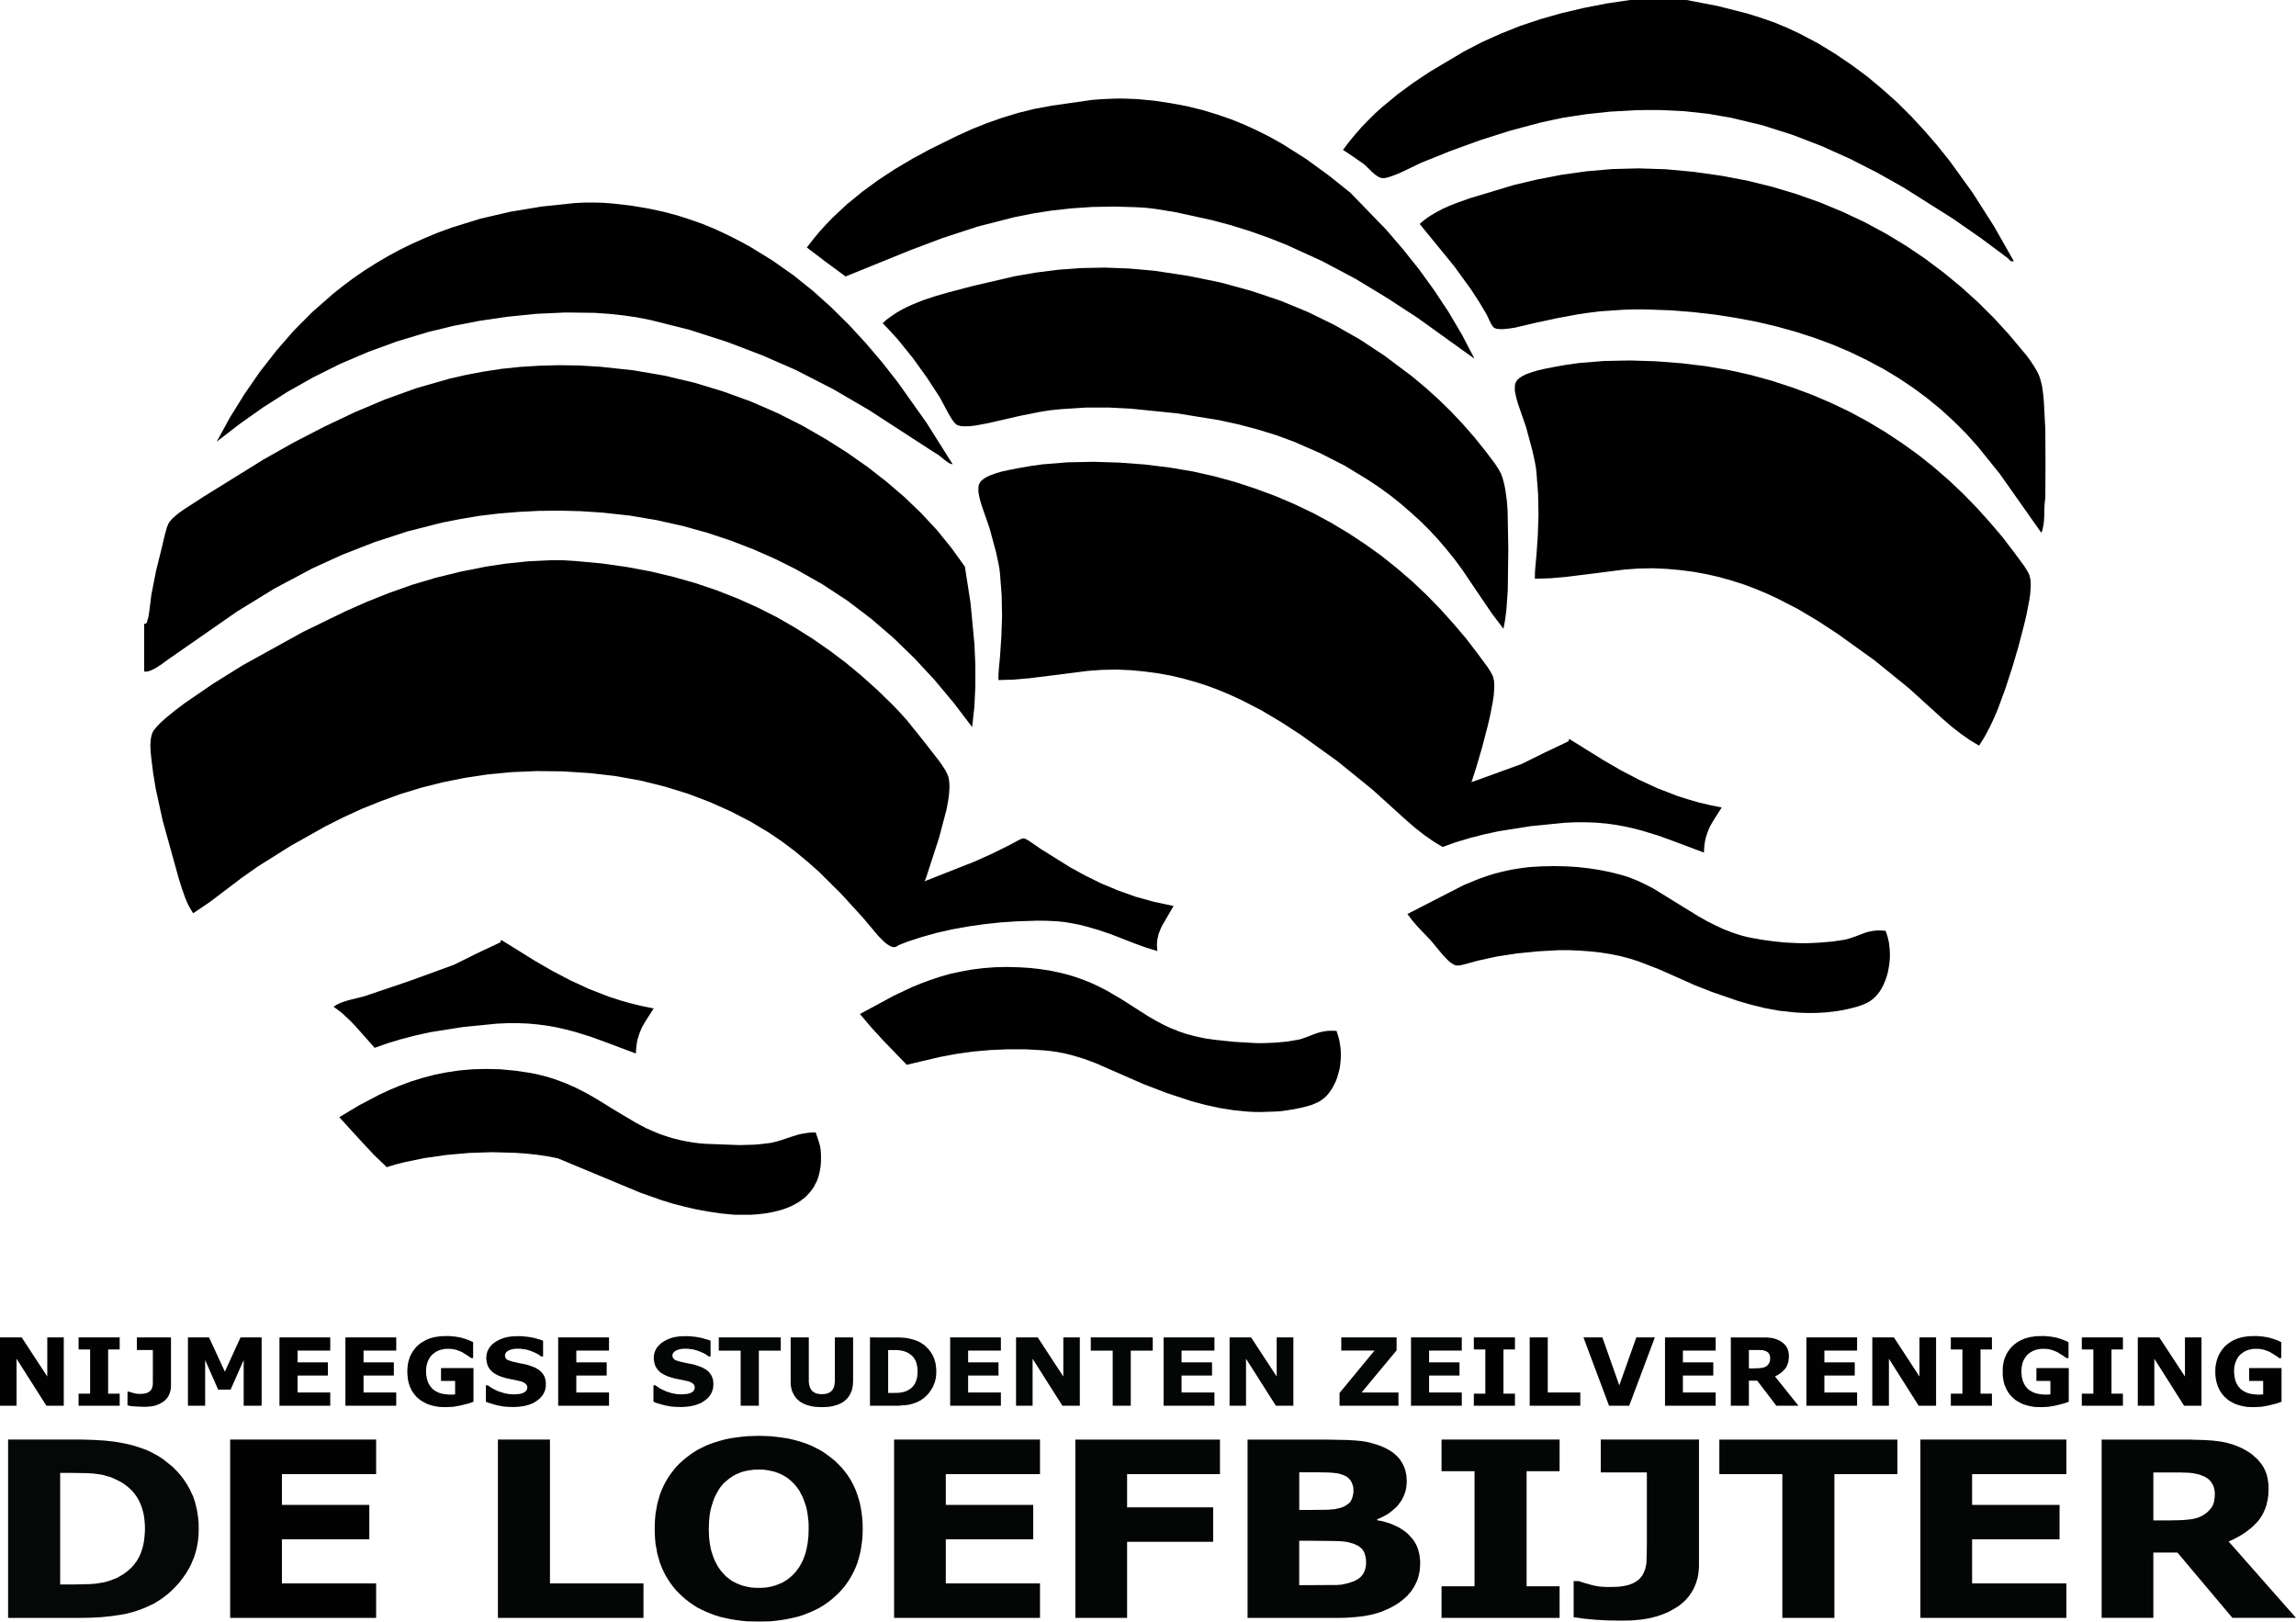 <?xml version="1.0" encoding="UTF-8"?>
<svg id="Laag_1" data-name="Laag 1" xmlns="http://www.w3.org/2000/svg" viewBox="0 0 393.85 278.14">
  <defs>
    <style>
      @import "./colors.css";
      .cls-1 {
        fill: oklch(0.7 0.15 230);
      }

      .cls-2 {
        fill: #020202;
      }

      .cls-3 {
        fill: oklch(0.5 0.15 230);
      }

      .cls-4 {
        fill: oklch(0.3 0.15 230);
      }

      .cls-5 {
        fill: #040505;
      }

      .cls-6 {
        fill: #060707;
      }
    </style>
  </defs>
  <polygon class="cls-3" points="222.62 178.35 220.82 178.65 218.97 178.83 217.12 178.91 216.19 178.93 215.27 178.91 211.69 178.7 208.37 178.35 206.69 178.11 205.13 177.77 203.61 177.38 202.2 176.9 200.83 176.36 199.53 175.75 198.27 175.07 197.03 174.36 192.23 171.3 189.84 169.91 188.6 169.27 187.36 168.68 185.98 168.12 184.56 167.61 183.1 167.16 181.58 166.79 180.03 166.47 178.38 166.22 176.68 166.03 174.91 165.92 172.7 165.86 170.59 165.91 168.57 166.07 166.62 166.32 164.76 166.66 162.95 167.05 161.22 167.55 159.56 168.1 157.92 168.71 156.35 169.36 153.3 170.8 147.51 173.93 149.46 176.23 151.52 178.48 155.54 182.64 161.22 181.3 164.07 180.77 166.94 180.37 169.86 180.11 172.84 179.98 175.9 179.98 179.05 180.16 180.27 180.29 181.46 180.46 182.64 180.69 183.74 180.96 184.84 181.28 185.93 181.61 188.02 182.39 196.19 185.97 200.22 187.51 204.55 188.93 206.83 189.53 209.16 190.04 211.52 190.42 213.9 190.66 215.11 190.73 216.31 190.74 218.74 190.66 219.74 190.6 220.82 190.44 221.91 190.27 223.01 190.05 224.08 189.79 224.57 189.65 225.05 189.5 225.5 189.31 225.91 189.13 226.11 189.03 226.29 188.94 226.46 188.84 226.63 188.73 226.9 188.53 227.17 188.31 227.43 188.08 227.69 187.81 227.91 187.55 228.13 187.25 228.34 186.94 228.55 186.63 228.72 186.29 228.9 185.95 229.08 185.58 229.24 185.22 229.37 184.84 229.49 184.44 229.71 183.65 229.8 183.23 229.87 182.82 229.96 181.98 229.99 181.55 230.01 181.11 229.99 180.25 229.95 179.8 229.9 179.38 229.82 178.94 229.76 178.51 229.65 178.09 229.54 177.67 229.4 177.25 229.27 176.83 228.98 176.81 228.69 176.8 228.43 176.8 228.16 176.81 227.91 176.81 227.66 176.83 227.19 176.9 226.72 176.99 226.31 177.09 225.88 177.22 225.49 177.36 224 177.94 223.31 178.17 222.96 178.28 222.62 178.35"/>
  <polygon class="cls-1" points="85.98 161.22 85.89 161.41 85.85 161.62 81.81 163.53 77.83 165.5 70.22 168.27 62.48 170.89 59.75 171.57 59.1 171.78 58.76 171.89 58.44 172.01 58.12 172.16 57.81 172.31 57.51 172.49 57.22 172.68 57.74 173.06 58.25 173.44 58.73 173.82 59.19 174.25 60.09 175.09 60.95 175.99 64.27 179.73 66.45 178.96 68.79 178.25 71.26 177.61 73.85 177.04 79.36 176.17 85.15 175.59 87.07 175.5 88.88 175.5 90.64 175.57 92.32 175.73 93.94 175.94 95.5 176.22 97 176.57 98.45 176.94 101.25 177.8 103.92 178.77 109.08 180.71 109.11 180.06 109.17 179.44 109.25 178.85 109.36 178.29 109.53 177.77 109.68 177.28 109.88 176.78 110.08 176.31 110.31 175.88 110.56 175.45 111.09 174.6 112.13 172.97 110.13 172.57 108.19 172.1 106.33 171.57 104.53 170.99 101.12 169.67 97.87 168.17 94.77 166.55 91.79 164.83 85.98 161.22"/>
  <polygon class="cls-4" points="316.4 161.19 314.32 161.5 312.22 161.68 310.15 161.78 309.64 161.78 309.37 161.78 309.12 161.78 308.11 161.76 306.11 161.66 304.2 161.46 302.36 161.21 300.61 160.9 299.76 160.73 298.91 160.52 298.08 160.27 297.29 160 295.75 159.42 294.28 158.74 292.87 158.03 291.5 157.26 288.86 155.64 283.62 152.41 282.25 151.7 280.84 151.04 279.35 150.45 278.58 150.21 277.81 149.99 276.13 149.57 274.36 149.22 272.53 148.94 270.6 148.72 268.6 148.6 266.56 148.56 264.45 148.6 262.31 148.73 260.76 148.93 259.27 149.17 257.8 149.49 256.38 149.85 255.02 150.28 253.67 150.75 251.08 151.82 241.43 156.77 241.82 157.31 242.24 157.86 243.19 158.96 245.45 161.33 247.49 163.79 248.11 164.45 248.42 164.75 248.71 165.01 248.84 165.11 249.02 165.23 249.29 165.4 249.59 165.55 249.86 165.61 250.18 165.61 250.37 165.6 250.58 165.56 251.03 165.45 251.53 165.33 253.46 164.79 256.75 164.07 260.2 163.54 263.77 163.18 267.39 162.98 269.2 162.98 270.99 163.06 272.78 163.19 274.53 163.38 276.25 163.65 277.93 163.99 279.56 164.42 281.12 164.92 284.51 166.23 287.68 167.63 290.7 168.98 293.71 170.16 298.06 171.66 300.32 172.32 302.71 172.91 305.17 173.36 307.78 173.65 309.12 173.73 310.5 173.76 311.9 173.73 313.35 173.64 315.23 173.41 316.28 173.23 317.31 173 318.33 172.74 318.82 172.59 319.26 172.44 319.71 172.27 320.12 172.08 320.32 171.99 320.49 171.89 320.65 171.8 320.83 171.68 321.11 171.48 321.39 171.25 321.66 170.99 321.91 170.73 322.16 170.43 322.26 170.29 322.39 170.13 322.6 169.81 322.79 169.47 322.99 169.13 323.16 168.74 323.32 168.37 323.47 167.98 323.61 167.58 323.73 167.17 323.84 166.77 323.92 166.34 324.07 165.49 324.12 165.07 324.16 164.63 324.19 164.19 324.19 163.76 324.16 162.89 324.07 162.05 324.02 161.64 323.92 161.22 323.84 160.82 323.71 160.43 323.59 160.03 323.45 159.66 322.86 159.61 322.6 159.6 322.34 159.6 322.07 159.6 321.82 159.61 321.35 159.66 321.1 159.71 320.88 159.75 320.44 159.84 320.02 159.96 319.61 160.12 318.03 160.71 317.24 160.97 316.82 161.09 316.62 161.14 316.4 161.19"/>
  <polygon class="cls-3" points="201.31 155.4 199.31 158.84 199.1 159.3 198.91 159.78 198.81 160.02 198.73 160.27 198.67 160.52 198.61 160.79 198.55 161.05 198.51 161.34 198.48 161.63 198.46 161.9 198.46 162.2 198.48 162.51 198.5 162.82 198.55 163.14 196.67 162.56 194.74 161.87 190.69 160.29 188.53 159.55 186.28 158.9 185.11 158.61 183.9 158.37 182.66 158.16 181.41 158.03 179.67 157.94 177.92 157.92 174.48 158.03 171.62 158.22 168.77 158.53 165.96 158.93 163.23 159.43 160.63 160.02 158.13 160.72 155.77 161.48 153.6 162.33 153.34 162.14 153.12 161.95 152.96 161.71 152.82 161.48 152.56 161.02 152.4 160.83 152.22 160.66 151.87 160.72 151.61 160.84 151.43 161 151.3 161.19 155.96 149.81 155.39 151.81 155.76 151.81 156.11 151.79 156.48 151.74 156.82 151.69 157.16 151.61 157.51 151.52 158.19 151.32 160.8 150.29 167.1 147.81 170.2 146.42 173.24 144.91 174.56 144.2 174.89 144.04 175.17 143.9 175.61 143.8 175.82 143.85 176.13 144 176.51 144.23 176.91 144.5 178.5 145.6 183.58 148.77 186.23 150.22 188.94 151.55 191.78 152.73 194.76 153.8 197.93 154.68 201.31 155.4"/>
  <polygon class="cls-1" points="162.87 134.75 162.85 135.38 162.81 136.03 162.74 136.72 162.63 137.42 162.38 138.79 161.1 143.65 159.64 148.15 158.93 150.32 158.88 150.5 154.22 161.88 154.1 162.08 153.94 162.26 153.76 162.38 153.48 162.45 153.18 162.45 152.86 162.35 152.7 162.27 152.52 162.17 152.35 162.06 152.16 161.94 151.79 161.66 151.43 161.32 150.66 160.54 148.09 157.48 144.38 153.41 140.49 149.54 138.45 147.74 136.35 146 134.17 144.36 131.9 142.82 128.73 140.92 125.34 139.17 121.74 137.56 117.94 136.12 113.96 134.9 109.84 133.88 105.57 133.11 101.19 132.61 96.55 132.31 92.1 132.26 87.8 132.44 83.69 132.83 79.75 133.42 75.96 134.18 72.31 135.1 68.79 136.17 65.39 137.4 62.08 138.73 58.92 140.18 55.82 141.74 49.89 145.07 44.22 148.63 41.42 150.6 38.71 152.66 35.99 154.72 33.15 156.64 32.94 156.35 32.74 156.01 32.35 155.33 32.01 154.6 31.72 153.87 31.17 152.3 30.67 150.71 27.89 140.69 26.72 135.32 26.28 132.67 25.96 130.1 25.85 129.03 25.82 128.45 25.79 127.91 25.82 127.34 25.84 127.08 25.87 126.81 25.9 126.54 25.96 126.3 26.02 126.05 26.1 125.82 26.22 125.54 26.41 125.23 26.54 125.07 26.67 124.91 26.97 124.56 27.29 124.22 27.67 123.85 28.46 123.14 30.19 121.73 31.77 120.55 36.62 117.23 41.65 114.1 51.96 108.4 59.32 104.82 63.02 103.19 66.79 101.69 70.66 100.32 74.68 99.12 78.89 98.08 83.36 97.19 86.67 96.69 90.44 96.29 94.53 96.09 95.6 96.09 96.67 96.1 98.86 96.24 103.27 96.65 107.51 97.25 111.61 98.02 115.56 98.96 119.35 100.04 123.01 101.28 126.52 102.66 129.92 104.18 133.19 105.83 136.31 107.62 139.35 109.53 142.26 111.55 145.09 113.68 147.79 115.92 150.39 118.25 152.93 120.71 154.24 122.07 155.56 123.53 158.19 126.8 160.95 130.33 161.59 131.22 161.87 131.67 162.14 132.07 162.35 132.48 162.53 132.86 162.6 133.05 162.67 133.22 162.74 133.56 162.8 133.84 162.83 134.14 162.87 134.75"/>
  <polygon class="cls-4" points="345.18 114.48 346.22 110.96 347.25 107.01 347.66 105.24 348.08 103.04 348.25 101.93 348.33 100.85 348.35 100.34 348.33 99.86 348.3 99.4 348.25 99.19 348.2 98.99 348.16 98.81 348.08 98.57 347.98 98.35 347.85 98.11 347.71 97.86 347.56 97.6 347.2 97.05 345.58 94.85 343.52 92.15 341.33 89.58 339.06 87.06 336.71 84.65 334.26 82.34 331.69 80.11 329.03 77.99 326.24 75.99 323.38 74.1 320.41 72.32 317.32 70.65 314.12 69.12 310.82 67.71 307.39 66.44 303.87 65.29 300.22 64.29 296.65 63.5 292.7 62.82 288.47 62.31 284.08 61.97 279.6 61.83 275.16 61.92 270.83 62.27 268.76 62.56 266.76 62.91 264.97 63.26 263.92 63.5 262.87 63.8 262.38 63.98 261.89 64.15 261.65 64.25 261.45 64.36 261.23 64.47 261.03 64.58 260.85 64.7 260.68 64.82 260.53 64.94 260.37 65.07 260.24 65.21 260.13 65.38 259.97 65.68 259.88 66 259.86 66.2 259.85 66.39 259.85 66.59 259.85 66.81 259.86 67.04 259.9 67.27 259.99 67.75 260.1 68.24 260.4 69.29 261.78 73.27 262.87 77.31 263.3 79.29 263.47 80.24 263.57 81.17 263.84 84.75 263.91 88.32 263.79 91.81 263.57 95.11 263.37 97.24 263.3 98.27 263.29 98.77 263.3 99.27 265.91 99.19 268.49 98.97 273.59 98.34 278.58 97.7 281.05 97.52 283.49 97.47 285.93 97.58 288.27 97.79 290.56 98.09 292.8 98.5 294.93 98.99 297.03 99.58 299.07 100.23 301.05 100.97 302.96 101.77 304.84 102.63 308.43 104.48 311.86 106.52 315.16 108.68 321.49 113.22 327.48 118.08 333.28 123.34 334.75 124.61 336.28 125.81 337.84 126.9 338.66 127.41 339.49 127.89 340.42 126.41 341.26 124.84 342.01 123.25 342.72 121.59 344 118.11 345.18 114.48"/>
  <polygon class="cls-3" points="258.73 94.16 258.61 87.51 258.47 85.79 258.24 84.14 258.1 83.36 257.92 82.61 257.72 81.92 257.5 81.29 257.4 81.09 257.29 80.89 257.03 80.43 256.36 79.41 254.85 77.42 252.93 75.02 250.93 72.74 248.88 70.56 246.73 68.47 244.51 66.47 242.22 64.56 237.42 60.96 233.27 58.23 228.93 55.76 224.41 53.54 219.66 51.58 214.66 49.9 209.41 48.46 203.87 47.33 198.01 46.44 193.7 46.06 189.54 45.9 185.5 45.98 181.61 46.26 177.8 46.74 174.06 47.38 166.76 49.08 162.51 50.2 160.44 50.8 158.42 51.47 157.45 51.85 156.49 52.25 155.55 52.67 154.64 53.14 153.77 53.65 152.94 54.2 152.15 54.78 151.78 55.09 151.42 55.44 152.72 56.8 154.03 58.25 156.56 61.38 158.97 64.72 161.21 68.15 162.63 70.81 163.03 71.5 163.22 71.81 163.42 72.1 163.6 72.35 163.79 72.56 163.97 72.74 164.13 72.87 164.39 72.98 164.73 73.06 164.9 73.1 165.1 73.11 165.3 73.11 165.5 73.12 165.95 73.11 166.43 73.1 167.44 72.97 169.52 72.58 171.31 72.17 174.92 71.34 178.38 70.65 180.2 70.36 182.15 70.17 186.26 69.91 190.34 69.91 194 70.1 201.83 70.89 209.08 72.06 212.51 72.81 215.79 73.68 218.94 74.65 221.95 75.76 226.46 77.73 230.71 79.9 234.68 82.32 236.58 83.59 238.42 84.92 240.17 86.31 241.87 87.78 243.53 89.28 245.11 90.84 246.64 92.47 248.09 94.18 249.51 95.93 250.85 97.75 254.22 102.74 255.97 105.31 257.9 107.85 258.19 106.28 258.4 104.65 258.64 101.24 258.73 94.16"/>
  <polygon class="cls-1" points="142.55 52.68 139.48 49.92 136.14 47.24 132.56 44.72 128.73 42.36 126.75 41.28 124.71 40.25 122.63 39.28 120.48 38.4 118.29 37.63 116.04 36.91 113.76 36.31 111.43 35.81 108.39 35.29 105.21 34.92 103.59 34.79 101.92 34.74 101.51 34.74 101.09 34.74 100.26 34.75 98.57 34.83 92.89 35.43 87.48 36.33 82.37 37.52 77.54 39.02 75.2 39.87 72.95 40.8 70.73 41.79 68.6 42.83 66.53 43.95 64.51 45.14 62.56 46.37 60.66 47.68 58.82 49.05 57.03 50.48 53.61 53.49 50.38 56.73 47.39 60.17 44.56 63.8 41.92 67.62 39.45 71.6 37.17 75.76 41.03 72.78 45.07 69.92 49.28 67.23 53.71 64.73 58.32 62.43 63.14 60.37 68.16 58.54 73.41 56.96 77.67 55.92 82.25 55.03 87.05 54.33 91.98 53.83 96.98 53.6 101.97 53.66 104.44 53.83 106.87 54.09 109.24 54.43 111.58 54.89 118.34 56.59 124.73 58.65 130.76 60.95 136.48 63.45 142.92 66.75 149.02 70.31 160.4 77.69 160.61 77.8 160.8 77.93 160.98 78.05 161.18 78.19 161.94 78.82 162.32 79.11 162.51 79.23 162.69 79.36 162.88 79.47 163.05 79.54 163.24 79.61 163.42 79.63 158.93 72.51 153.99 65.55 151.34 62.17 148.53 58.87 145.61 55.7 142.55 52.68"/>
  <polygon class="cls-3" points="231.62 33.04 227.9 30.07 224.05 27.27 220 24.71 217.89 23.52 215.71 22.42 213.47 21.39 211.15 20.45 208.73 19.62 206.22 18.86 203.62 18.22 200.89 17.71 198.06 17.28 195.12 17 193.08 16.92 192.09 16.9 191.09 16.92 189.17 17 187.31 17.14 180.45 18.12 177.48 18.67 174.64 19.37 171.94 20.19 169.33 21.11 166.81 22.11 164.35 23.22 159.57 25.57 156.51 27.23 153.52 29 150.65 30.88 147.9 32.9 145.28 35.04 142.82 37.34 141.65 38.55 140.52 39.8 139.45 41.1 138.4 42.45 141.7 44.96 145.05 47.42 156.06 42.95 161.74 40.81 167.66 38.88 173.83 37.29 177.05 36.64 180.36 36.12 183.8 35.74 187.35 35.5 191.03 35.43 194.84 35.54 196.54 35.64 198.22 35.84 201.54 36.37 207.84 37.75 211.19 38.64 214.45 39.66 217.66 40.8 220.78 42.04 226.78 44.78 232.53 47.83 237.97 51.13 243.18 54.53 252.93 61.53 250.8 57.44 248.48 53.51 246.01 49.78 243.39 46.16 240.63 42.71 237.75 39.36 231.62 33.04"/>
  <polygon class="cls-1" points="128.86 208.36 127.41 208.36 125.96 208.36 123.67 208.14 121.5 207.82 119.39 207.43 117.37 206.96 115.4 206.45 113.48 205.86 109.83 204.57 95.68 198.68 93.95 198.34 92.13 198.07 90.27 197.87 88.36 197.74 84.43 197.63 80.44 197.76 76.52 198.11 72.81 198.64 69.37 199.35 67.81 199.75 66.34 200.2 64.21 198.15 62.2 196.01 58.2 191.63 61.47 189.66 64.92 187.84 66.73 186.99 68.58 186.22 70.5 185.5 72.49 184.89 74.52 184.35 76.63 183.93 78.81 183.61 81.08 183.41 83.41 183.35 85.84 183.41 88.36 183.65 90.95 184.03 92.06 184.25 93.11 184.5 94.13 184.78 95.13 185.1 97.03 185.8 98.86 186.62 100.62 187.52 102.3 188.48 105.62 190.53 109.09 192.59 110.85 193.52 112.66 194.31 113.59 194.66 114.55 194.98 115.56 195.28 116.59 195.54 117.65 195.76 118.77 195.95 119.91 196.1 121.12 196.2 126.78 196.41 129.48 196.34 130.77 196.21 132.05 196.06 132.53 195.97 132.99 195.86 133.9 195.6 135.75 194.98 136.72 194.68 137.19 194.55 137.72 194.45 138.25 194.36 138.77 194.29 139.34 194.25 139.63 194.25 139.93 194.25 140.41 195.69 140.53 196.06 140.62 196.41 140.71 196.79 140.73 196.98 140.77 197.16 140.82 197.92 140.83 198.64 140.82 199.33 140.77 200.01 140.67 200.62 140.55 201.23 140.47 201.53 140.4 201.81 140.3 202.08 140.22 202.34 140.11 202.61 139.98 202.85 139.85 203.1 139.73 203.35 139.6 203.59 139.45 203.82 139.14 204.24 138.81 204.65 138.45 205.03 138.08 205.4 137.65 205.72 137.24 206.04 136.78 206.33 136.3 206.59 135.81 206.85 135.31 207.07 134.78 207.27 134.25 207.46 133.68 207.62 132.54 207.9 131.34 208.12 130.12 208.27 128.86 208.36"/>
  <polygon class="cls-1" points="24.73 115.18 24.73 111.09 24.73 107.01 25.02 106.95 25.17 106.81 25.24 106.64 25.26 106.47 25.34 106.23 25.42 105.97 25.52 105.43 25.68 104.33 25.96 102.04 26.78 97.87 27.77 93.88 28.26 91.78 28.56 90.71 28.7 90.25 28.8 90.06 28.86 89.88 29.02 89.58 29.15 89.43 29.28 89.28 29.42 89.12 29.57 88.95 29.91 88.64 30.31 88.3 30.72 87.96 31.64 87.32 34.96 85.17 45.21 78.81 50.39 75.89 55.7 73.15 60.82 70.72 66.06 68.51 71.48 66.56 77.11 64.95 80.01 64.29 83.01 63.73 86.08 63.26 89.26 62.93 92.53 62.73 95.91 62.64 99.39 62.69 103.01 62.91 108.59 63.51 113.97 64.43 119.13 65.65 124.1 67.16 128.85 68.89 133.38 70.86 137.66 73.02 141.72 75.36 145.29 77.62 148.73 80.03 151.99 82.56 155.09 85.21 158 88 160.72 90.92 163.21 93.99 165.52 97.2 166.49 103.48 167.15 110.47 167.31 114.1 167.31 117.71 167.14 121.26 166.76 124.72 163.63 120.6 160.35 116.68 156.91 112.96 153.28 109.44 149.46 106.15 145.4 103.06 141.08 100.22 136.48 97.62 132.93 95.85 129.22 94.22 125.31 92.71 121.26 91.36 117.05 90.2 112.66 89.22 108.12 88.45 103.41 87.93 99.62 87.68 95.93 87.59 92.36 87.63 88.87 87.81 85.48 88.09 82.17 88.49 78.97 89.03 75.84 89.64 69.83 91.17 64.15 93.03 58.74 95.14 53.63 97.47 47.06 100.96 40.68 104.88 28.86 113.1 27.81 113.87 27.25 114.24 26.69 114.6 26.42 114.73 26.14 114.88 25.87 115 25.62 115.08 25.38 115.16 25.15 115.19 24.92 115.19 24.73 115.18"/>
  <polygon class="cls-4" points="350.85 85.45 350.8 85.8 350.75 86.18 350.7 86.96 350.66 88.55 350.62 89.31 350.58 89.7 350.53 90.06 350.45 90.41 350.39 90.76 350.29 91.08 350.16 91.38 343.05 81.29 339.3 76.64 337.31 74.41 335.21 72.31 333 70.29 330.68 68.38 328.25 66.57 325.7 64.86 323.04 63.26 320.26 61.78 317.39 60.39 314.4 59.12 311.31 57.97 308.1 56.93 304.79 56.01 301.36 55.2 297.85 54.54 294.23 53.97 290.51 53.54 286.66 53.23 282.68 53.09 281.66 53.07 280.61 53.07 278.58 53.12 274.49 53.4 272.54 53.64 270.62 53.92 267.13 54.57 263.71 55.3 259.84 56.21 258.81 56.36 258.31 56.41 257.85 56.45 257.62 56.46 257.4 56.45 257.21 56.45 257.01 56.43 256.68 56.38 256.38 56.27 256.2 56.15 256.03 55.93 255.86 55.67 255.69 55.37 255 53.92 253.72 51.77 252.36 49.68 249.47 45.69 243.53 38.42 243.96 38.03 244.42 37.66 244.9 37.31 245.4 36.98 245.91 36.67 246.43 36.37 247.51 35.8 248.62 35.31 249.76 34.85 252.09 34.02 259.69 31.73 263.71 30.78 267.86 29.98 272.14 29.38 276.53 29 281.06 28.88 285.71 29.03 290.49 29.47 295.13 30.12 299.64 30.97 303.96 32.03 308.16 33.29 312.2 34.72 316.1 36.34 319.85 38.1 323.46 40.05 326.93 42.14 330.23 44.37 333.4 46.75 336.41 49.23 339.3 51.84 342.04 54.56 344.61 57.37 347.66 61.01 348.37 61.99 348.99 62.94 349.27 63.41 349.51 63.85 349.72 64.29 349.88 64.7 350.03 65.19 350.16 65.69 350.29 66.22 350.37 66.78 350.51 67.88 350.61 69.05 350.85 73.69 350.88 79.54 350.85 85.45"/>
  <polygon class="cls-4" points="279.62 0 284.45 0 289.3 0 294.65 1.03 299.66 2.3 302.06 3.05 304.38 3.86 306.62 4.79 308.79 5.81 311.89 7.45 314.84 9.25 317.65 11.16 320.39 13.19 322.97 15.36 325.47 17.59 327.86 19.97 330.14 22.44 332.34 24.98 334.44 27.6 338.4 33.09 342.07 38.85 345.44 44.79 345.11 44.85 344.8 44.69 344.35 44.23 339.71 40.78 334.94 37.47 326.46 32.12 322 29.61 317.36 27.25 312.52 25.07 307.51 23.14 302.33 21.49 296.9 20.19 292.95 19.51 288.86 19.07 284.66 18.87 283.6 18.87 283.33 18.87 283.06 18.87 282.54 18.87 280.43 18.91 276.21 19.15 272.09 19.59 268.08 20.2 264.26 21.02 259.02 22.42 253.83 24.07 248.75 25.92 243.78 27.92 240.49 29.5 239.49 29.93 238.58 30.27 238.37 30.33 238.17 30.4 237.98 30.45 237.78 30.49 237.45 30.55 237.16 30.55 236.92 30.51 236.71 30.45 236.49 30.35 236.28 30.23 236.07 30.08 235.83 29.91 235.41 29.54 234.59 28.74 234.21 28.36 234.03 28.21 233.83 28.06 232.05 26.82 230.37 25.71 231.4 24.35 232.46 23.06 233.56 21.8 234.74 20.59 235.92 19.42 237.16 18.31 239.74 16.18 242.46 14.18 245.27 12.31 251.12 8.83 254.2 7.23 257.43 5.78 260.77 4.44 264.26 3.28 267.89 2.25 271.64 1.37 275.56 .6 279.62 0"/>
  <path class="cls-5" d="M382.29,264.4l.81-.35.74-.39.71-.41.66-.44.61-.47.29-.22.28-.24.51-.51.47-.5.21-.29.21-.28.18-.3.17-.29.16-.32.14-.32.15-.32.1-.35.12-.34.07-.37.1-.37.05-.37.06-.39.03-.39.03-.84v-.59s-.09-.59-.09-.59l-.03-.28-.05-.28-.06-.25-.06-.27-.07-.25-.1-.25-.19-.47-.11-.21-.12-.23-.13-.22-.14-.21-.3-.38-.33-.4-.17-.18-.19-.18-.37-.33-.39-.34-.43-.3-.45-.28-.49-.27-.47-.24-.5-.22-.52-.21-.5-.17-.53-.15-.52-.14-.52-.11-.56-.09-1.16-.14-1.27-.09-2.85-.09h-14.97v30.58h8.87v-11.2h4.13l9.43,11.2h10.91l-11.56-13.1ZM379.92,256.6l-.03.31-.04.28-.04.27-.05.25-.08.23-.08.21-.12.22-.1.19-.15.17-.14.18-.16.17-.17.19-.2.18-.22.16-.22.15-.25.16-.26.15-.29.12-.28.13-.64.16-.33.08-.35.05-.77.08-.86.06-1.95.04h-2.76v-8.22h4.73s1.32.05,1.32.05l.59.05.54.1.27.06.24.05.24.06.24.09.3.13.31.12.26.16.23.14.23.18.18.18.17.2.15.19.12.21.11.21.1.23.08.26.05.23.05.27.03.26v.6Z"/>
  <polygon class="cls-5" points="354.46 277.51 329.42 277.51 329.42 246.92 354.46 246.92 354.46 252.85 338.29 252.85 338.29 258.13 353.29 258.13 353.29 264.03 338.29 264.03 338.29 271.59 354.46 271.59 354.46 277.51"/>
  <polygon class="cls-5" points="325.47 252.85 314.67 252.85 314.67 277.51 305.74 277.51 305.74 252.85 294.93 252.85 294.93 246.93 325.47 246.93 325.47 252.85"/>
  <polygon class="cls-5" points="291.44 268.52 291.42 269.04 291.38 269.52 291.32 270.01 291.24 270.49 291.11 270.96 291.04 271.18 290.97 271.41 290.89 271.64 290.81 271.86 290.61 272.3 290.51 272.53 290.4 272.74 290.15 273.14 289.88 273.54 289.61 273.93 289.44 274.1 289.29 274.29 288.95 274.64 288.6 274.95 288.2 275.28 287.76 275.6 287.3 275.87 286.82 276.15 286.32 276.43 285.8 276.66 285.27 276.88 284.7 277.08 284.12 277.27 283.5 277.43 282.85 277.59 282.15 277.7 281.42 277.81 279.88 277.95 278.18 277.98 275.86 277.95 273.66 277.83 271.68 277.64 269.94 277.4 269.94 271.2 270.8 271.2 271.94 271.56 273.11 271.89 273.41 271.96 273.75 272.03 274.11 272.09 274.49 272.14 275.31 272.2 276.2 272.21 277.35 272.18 277.88 272.14 278.36 272.07 278.83 271.98 279.03 271.94 279.22 271.89 279.42 271.84 279.62 271.76 279.8 271.7 279.95 271.64 280.27 271.49 280.56 271.33 280.84 271.14 281.09 270.96 281.3 270.75 281.5 270.51 281.69 270.28 281.82 270.03 281.95 269.79 282.06 269.52 282.17 269.25 282.25 268.97 282.3 268.71 282.38 268.41 282.42 268.12 282.43 267.82 282.48 266.45 282.5 264.76 282.5 252.56 274.59 252.56 274.59 246.92 291.44 246.92 291.44 268.52"/>
  <polygon class="cls-5" points="267.53 277.51 247.28 277.51 247.28 272.09 252.94 272.09 252.94 252.35 247.28 252.35 247.28 246.92 267.53 246.92 267.53 252.35 261.87 252.35 261.87 272.09 267.53 272.09 267.53 277.51"/>
  <path class="cls-5" d="M243.57,267.4l-.02-.19-.02-.17-.04-.35-.08-.34-.09-.33-.09-.33-.11-.31-.13-.3-.16-.29-.16-.29-.18-.28-.19-.25-.22-.25-.46-.5-.24-.24-.27-.22-.28-.2-.29-.2-.3-.19-.3-.18-.66-.32-.68-.3-.39-.13-.36-.11-.78-.22-.83-.15v-.16l.59-.26.54-.27.53-.28.48-.33.46-.36.41-.36.19-.18.21-.19.17-.22.15-.2.33-.43.14-.22.13-.22.11-.23.1-.24.11-.24.07-.23.1-.26.07-.26.05-.24.04-.27.04-.25.02-.28.03-.27v-.52l-.03-.23-.02-.22v-.23s-.04-.22-.04-.22l-.06-.22-.03-.22-.06-.21-.13-.43-.18-.41-.19-.39-.11-.18-.12-.18-.12-.2-.13-.18-.15-.18-.15-.15-.14-.16-.17-.17-.18-.15-.18-.16-.38-.29-.41-.26-.44-.24-.49-.25-.47-.2-.48-.18-.97-.3-.95-.25-.48-.08-.5-.08-1.09-.1-1.41-.08-3.62-.07h-13.43v30.59h15.1l1.81-.03,1.63-.12,1.47-.17.67-.13.64-.12.6-.17.6-.17.59-.21.56-.24.54-.24.56-.28.53-.3.52-.32.42-.31.41-.32.38-.33.36-.33.34-.39.31-.37.29-.43.27-.41.23-.47.21-.44.18-.46.07-.26.07-.26.1-.48.06-.26.03-.27.04-.53.02-.56v-.37l-.04-.36ZM222.87,252.54h3.16l1.76.03.69.04.63.07.32.04.28.06.26.08.25.08.26.09.24.11.23.12.19.12.19.17.15.16.14.16.12.19.11.2.08.18.08.19.05.19.05.18.05.19v.2s.01.42.01.42v.25s-.06.23-.06.23l-.04.21-.04.21-.08.23-.07.19-.09.19-.1.17-.12.18-.16.16-.2.15-.2.15-.24.15-.26.14-.29.13-.24.06-.23.09-.25.04-.29.06-.3.07-.33.02-.71.07-1.63.02-1.98.02h-1.39v-6.46ZM234.33,268.3l-.02.27-.06.24-.04.27-.08.22-.08.23-.11.23-.13.23-.15.2-.16.2-.2.19-.24.18-.24.16-.28.15-.3.16-.34.1-.35.13-.36.11-.36.08-.36.08-.38.08-.38.03-.39.03h-.41s-2.16.01-2.16.01l-3.23.02h-.66v-7.62h1.95l1.97.02,1.87.02.86.02.78.05.67.08.29.05.27.08.38.11.34.1.31.15.29.12.25.15.23.18.21.18.16.18.16.2.13.24.1.24.08.29.08.28.05.32.04.34v.62Z"/>
  <polygon class="cls-5" points="209.27 252.85 193.34 252.85 193.34 258.55 208.1 258.55 208.1 264.46 193.34 264.46 193.34 277.51 184.46 277.51 184.46 246.93 209.27 246.93 209.27 252.85"/>
  <polygon class="cls-5" points="178.4 277.51 153.37 277.51 153.37 246.92 178.4 246.92 178.4 252.85 162.24 252.85 162.24 258.13 177.24 258.13 177.24 264.03 162.24 264.03 162.24 271.59 178.4 271.59 178.4 277.51"/>
  <path class="cls-5" d="M147.97,261.32l-.06-.89-.1-.84-.13-.85-.16-.81-.21-.79-.24-.76-.27-.75-.32-.72-.35-.69-.39-.68-.43-.63-.47-.62-.5-.6-.56-.57-.56-.55-.62-.5-.64-.48-.65-.47-.69-.42-.73-.37-.74-.37-.78-.31-.79-.28-.84-.25-.87-.23-.89-.18-.91-.14-.95-.12-.96-.1-1-.04-1.02-.03-1.03.03-1.02.04-.96.1-.94.12-.92.14-.89.18-.85.23-.83.25-.82.28-.78.31-.74.37-.73.37-.69.42-.65.47-.64.48-.6.5-.59.55-.54.57-.48.6-.47.62-.42.63-.4.68-.35.69-.32.72-.14.35-.15.4-.22.76-.22.79-.3,1.66-.08.84-.05.89-.02.91.02.89.05.89.08.85.16.83.14.82.22.77.22.77.15.37.14.37.32.71.35.69.4.67.42.65.47.62.48.59.54.57.59.54.6.54.64.48.65.46.69.43.73.37.74.35.78.31.82.31.83.25.85.2.89.19.92.15.94.13.96.1,1.02.02,1.03.02,1.02-.02,1.01-.02.97-.1.94-.13.92-.15.89-.19.87-.2.83-.25.81-.31.78-.31.74-.35.72-.37.7-.43.65-.46.64-.48,1.2-1.08.52-.57.51-.59.45-.62.43-.65.39-.67.35-.69.32-.71.29-.74.22-.77.21-.77.16-.82.13-.83.1-.85.06-.89.02-.89-.02-.91ZM138.71,262.21l-.03,1.23-.13,1.18-.1.54-.1.54-.12.49-.15.5-.17.45-.17.46-.22.43-.23.43-.24.41-.29.38-.28.37-.32.36-.31.3-.29.26-.34.27-.32.23-.18.1-.18.12-.35.2-.37.16-.39.16-.39.15-.39.12-.41.1-.41.08-.4.07-.43.03-.42.03h-.86l-.42-.03-.41-.03-.43-.07-.39-.08-.4-.1-.4-.11-.39-.14-.37-.16-.2-.07-.18-.11-.37-.17-.17-.1-.16-.13-.18-.1-.15-.13-.34-.25-.32-.27-.27-.3-.28-.31-.29-.34-.25-.35-.25-.38-.21-.4-.22-.43-.2-.44-.18-.48-.16-.5-.16-.51-.11-.55-.1-.56-.08-.59-.06-.61-.04-1.32.02-.67.03-.64.05-.61.08-.61.1-.57.13-.55.16-.53.16-.52.18-.48.22-.49.22-.41.22-.41.24-.39.26-.37.27-.32.28-.32.32-.27.34-.28.31-.25.37-.23.14-.12.18-.09.36-.2.18-.09.19-.07.37-.16.37-.13.4-.11.39-.08.38-.07.41-.05.41-.06h.4s.43-.02.43-.02h.43s.4.02.4.02l.22.03.2.03.4.05.39.09.41.08.38.11.39.14.38.15.37.17.37.2.33.21.18.1.16.13.32.25.32.28.15.16.15.14.28.3.28.34.26.36.13.17.11.2.21.41.23.42.2.45.17.48.18.49.16.51.11.55.11.59.07.58.08.63.03.65v.67Z"/>
  <polygon class="cls-5" points="110.38 277.51 85.41 277.51 85.41 246.92 94.34 246.92 94.34 271.59 110.38 271.59 110.38 277.51"/>
  <polygon class="cls-2" points="64.52 277.51 39.48 277.51 39.48 246.92 64.52 246.92 64.52 252.85 48.36 252.85 48.36 258.13 63.35 258.13 63.35 264.03 48.36 264.03 48.36 271.59 64.52 271.59 64.52 277.51"/>
  <path class="cls-6" d="M34.07,261.16l-.11-1.05-.16-1.03-.23-.98-.12-.49-.16-.45-.15-.47-.21-.43-.4-.88-.5-.84-.53-.8-.58-.76-.64-.71-.68-.68-.74-.6-.76-.61-.83-.56-.88-.49-.52-.28-.59-.27-.59-.23-.62-.22-1.35-.43-1.46-.33-1.63-.29-1.74-.19-1.9-.11-2.06-.06H1.39v30.59h12.2l2.01-.03,1.85-.1,1.73-.18,1.57-.24.75-.12.74-.19.72-.19.69-.23.69-.25.65-.26.67-.31.66-.31.81-.48.78-.53.76-.58.73-.64.66-.66.65-.7.6-.78.59-.83.25-.41.26-.45.23-.44.21-.44.19-.47.2-.45.16-.46.14-.48.14-.48.11-.5.08-.49.09-.49.05-.53.05-.51.03-1.04-.02-1.1ZM24.84,262.93l-.06.71-.08.7-.12.65-.08.32-.08.29-.2.61-.1.28-.12.26-.13.29-.15.24-.14.27-.16.25-.17.23-.18.24-.18.24-.21.22-.19.21-.23.2-.23.22-.24.19-.51.37-.26.19-.28.15-.59.34-.35.16-.36.14-.72.26-.73.22-.74.13-.86.13-1.06.08-2.77.06h-2.24v-19.13h2.24l2.52.04.99.07.8.1.73.12.69.2.71.2.68.3.65.31.62.34.28.19.27.19.51.4.48.44.21.23.21.23.19.24.18.25.19.27.15.25.17.29.13.28.13.28.12.28.11.3.1.3.09.33.09.31.14.66.08.68.06.72.03.74-.03.74Z"/>
  <polygon class="cls-2" points="391.37 240.44 390.93 240.6 390.43 240.76 389.23 241.06 388.55 241.19 387.9 241.3 387.23 241.34 386.56 241.36 385.81 241.34 385.46 241.32 385.12 241.26 384.78 241.21 384.45 241.13 384.13 241.05 383.83 240.95 383.52 240.86 383.23 240.73 382.97 240.58 382.71 240.44 382.44 240.29 382.21 240.13 381.98 239.93 381.76 239.74 381.54 239.53 381.35 239.31 381.17 239.09 380.99 238.85 380.84 238.61 380.69 238.34 380.57 238.07 380.45 237.81 380.36 237.53 380.26 237.22 380.18 236.93 380.13 236.61 380.06 236.27 380.03 235.94 380.01 235.59 380.01 235.24 380.01 234.91 380.03 234.59 380.06 234.25 380.13 233.95 380.19 233.65 380.26 233.34 380.36 233.06 380.46 232.77 380.57 232.5 380.71 232.25 380.85 231.98 381.01 231.74 381.17 231.51 381.37 231.27 381.55 231.04 381.76 230.83 382 230.63 382.24 230.44 382.48 230.27 382.73 230.11 382.99 229.96 383.27 229.82 383.58 229.7 383.87 229.57 384.18 229.49 384.49 229.4 384.83 229.32 385.17 229.28 385.53 229.22 385.89 229.19 386.66 229.17 387.25 229.17 387.83 229.22 388.38 229.28 388.92 229.38 389.19 229.43 389.48 229.51 389.76 229.59 390.06 229.69 390.68 229.91 391.32 230.21 391.32 232.95 390.96 232.95 390.7 232.74 390.31 232.48 389.88 232.22 389.46 231.96 389.23 231.84 388.96 231.74 388.68 231.63 388.38 231.53 388.06 231.45 387.72 231.4 387.39 231.36 387.05 231.36 386.83 231.36 386.65 231.36 386.45 231.38 386.25 231.42 386.08 231.45 385.89 231.49 385.72 231.53 385.54 231.59 385.23 231.72 384.9 231.9 384.62 232.09 384.34 232.31 384.08 232.57 383.87 232.85 383.79 233.01 383.7 233.17 383.61 233.32 383.54 233.52 383.47 233.69 383.4 233.89 383.35 234.09 383.31 234.3 383.27 234.52 383.26 234.73 383.23 234.95 383.23 235.21 383.23 235.43 383.26 235.67 383.27 235.9 383.31 236.11 383.35 236.32 383.39 236.53 383.43 236.74 383.5 236.93 383.58 237.1 383.65 237.28 383.74 237.43 383.84 237.6 383.92 237.76 384.06 237.9 384.16 238.03 384.31 238.19 384.42 238.31 384.6 238.41 384.73 238.54 384.89 238.62 385.07 238.71 385.24 238.8 385.42 238.89 385.61 238.95 385.81 239.01 386.02 239.06 386.23 239.1 386.47 239.14 386.7 239.17 386.92 239.18 387.17 239.21 387.42 239.21 387.62 239.21 387.81 239.21 388.02 239.18 388.22 239.17 388.22 236.87 385.81 236.87 385.81 234.66 391.37 234.66 391.37 240.44"/>
  <polygon class="cls-2" points="377.64 241.12 374.65 241.12 369.55 233.06 369.55 241.12 366.71 241.12 366.71 229.4 370.4 229.4 374.8 236.11 374.8 229.4 377.64 229.4 377.64 241.12"/>
  <polygon class="cls-2" points="364.16 241.12 357.11 241.12 357.11 239.05 359.09 239.05 359.09 231.47 357.11 231.47 357.11 229.4 364.16 229.4 364.16 231.47 362.2 231.47 362.2 239.05 364.16 239.05 364.16 241.12"/>
  <polygon class="cls-2" points="354.87 240.44 354.44 240.6 353.92 240.76 352.74 241.06 352.07 241.19 351.4 241.3 350.74 241.34 350.07 241.36 349.32 241.34 348.97 241.32 348.62 241.26 348.28 241.21 347.96 241.13 347.64 241.05 347.34 240.95 347.04 240.86 346.75 240.73 346.48 240.58 346.23 240.44 345.96 240.29 345.71 240.13 345.48 239.93 345.27 239.74 345.06 239.53 344.86 239.31 344.67 239.09 344.51 238.85 344.36 238.61 344.2 238.34 344.09 238.07 343.96 237.81 343.85 237.53 343.76 237.22 343.69 236.93 343.64 236.61 343.58 236.27 343.55 235.94 343.54 235.59 343.54 235.24 343.54 234.91 343.55 234.59 343.58 234.25 343.64 233.95 343.69 233.65 343.76 233.34 343.85 233.06 343.96 232.77 344.09 232.5 344.2 232.25 344.36 231.98 344.51 231.74 344.67 231.51 344.86 231.27 345.07 231.04 345.28 230.83 345.5 230.63 345.75 230.44 345.98 230.27 346.25 230.11 346.51 229.96 346.8 229.82 347.07 229.7 347.38 229.57 347.7 229.49 348.01 229.4 348.35 229.32 348.69 229.28 349.04 229.22 349.41 229.19 350.17 229.17 350.75 229.17 351.33 229.22 351.9 229.28 352.43 229.38 352.71 229.43 353 229.51 353.27 229.59 353.56 229.69 354.17 229.91 354.83 230.21 354.83 232.95 354.47 232.95 354.19 232.74 353.82 232.48 353.38 232.22 352.98 231.96 352.72 231.84 352.47 231.74 352.19 231.63 351.87 231.53 351.55 231.45 351.24 231.4 350.91 231.36 350.54 231.36 350.35 231.36 350.16 231.36 349.96 231.38 349.77 231.42 349.57 231.45 349.4 231.49 349.23 231.53 349.06 231.59 348.72 231.72 348.41 231.9 348.12 232.09 347.85 232.31 347.6 232.57 347.4 232.85 347.3 233.01 347.2 233.17 347.13 233.32 347.04 233.52 346.97 233.69 346.92 233.89 346.87 234.09 346.83 234.3 346.8 234.52 346.77 234.73 346.75 235.21 346.75 235.43 346.77 235.67 346.8 235.9 346.81 236.11 346.85 236.32 346.91 236.53 346.95 236.74 347.02 236.93 347.1 237.1 347.17 237.28 347.25 237.43 347.34 237.6 347.44 237.76 347.56 237.9 347.68 238.03 347.8 238.19 347.94 238.31 348.08 238.41 348.24 238.54 348.41 238.62 348.56 238.71 348.74 238.8 348.94 238.89 349.13 238.95 349.32 239.01 349.54 239.06 349.75 239.1 349.96 239.14 350.2 239.17 350.44 239.18 350.7 239.21 350.94 239.21 351.13 239.21 351.33 239.21 351.54 239.18 351.72 239.17 351.72 236.87 349.32 236.87 349.32 234.66 354.87 234.66 354.87 240.44"/>
  <polygon class="cls-2" points="341.69 241.12 334.64 241.12 334.64 239.05 336.63 239.05 336.63 231.47 334.64 231.47 334.64 229.4 341.69 229.4 341.69 231.47 339.73 231.47 339.73 239.05 341.69 239.05 341.69 241.12"/>
  <polygon class="cls-2" points="332.11 241.12 329.12 241.12 324.02 233.06 324.02 241.12 321.17 241.12 321.17 229.4 324.88 229.4 329.26 236.11 329.26 229.4 332.11 229.4 332.11 241.12"/>
  <polygon class="cls-2" points="318.56 241.12 309.86 241.12 309.86 229.4 318.56 229.4 318.56 231.66 312.95 231.66 312.95 233.68 318.16 233.68 318.16 235.94 312.95 235.94 312.95 238.85 318.56 238.85 318.56 241.12"/>
  <path class="cls-2" d="M304.48,236.09l.29-.15.25-.13.24-.17.23-.15.2-.17.21-.21.18-.18.17-.19.15-.22.12-.24.09-.23.1-.26.07-.27.04-.28.03-.32.02-.31-.02-.22v-.23s-.06-.21-.06-.21l-.03-.2-.05-.19-.07-.18-.09-.18-.09-.16-.1-.16-.11-.14-.12-.13-.13-.13-.14-.13-.17-.12-.15-.11-.16-.1-.17-.09-.17-.08-.17-.08-.18-.07-.18-.05-.19-.06-.17-.05-.2-.04-.4-.05-.45-.04h-1s-5.2-.01-5.2-.01v11.72h3.1v-4.3h1.43l3.28,4.3h3.79l-4.02-5.03ZM303.64,233.21l-.03.22-.11.34-.19.28-.12.15-.17.12-.17.11-.19.09-.24.06-.22.06-.27.02-.3.03-.7.02h-.93v-3.15h1.65l.43.02h.22s.2.05.2.05l.33.1.22.09.17.12.13.13.12.16.07.16.07.17.03.22v.43Z"/>
  <polygon class="cls-2" points="294.3 241.12 285.61 241.12 285.61 229.4 294.3 229.4 294.3 231.66 288.68 231.66 288.68 233.68 293.89 233.68 293.89 235.94 288.68 235.94 288.68 238.85 294.3 238.85 294.3 241.12"/>
  <polygon class="cls-2" points="283.87 229.4 279.47 241.12 276.01 241.12 271.62 229.4 274.87 229.4 277.77 237.63 280.69 229.4 283.87 229.4"/>
  <polygon class="cls-2" points="271.08 241.12 262.4 241.12 262.4 229.4 265.5 229.4 265.5 238.85 271.08 238.85 271.08 241.12"/>
  <polygon class="cls-2" points="259.87 241.12 252.82 241.12 252.82 239.05 254.79 239.05 254.79 231.47 252.82 231.47 252.82 229.4 259.87 229.4 259.87 231.47 257.9 231.47 257.9 239.05 259.87 239.05 259.87 241.12"/>
  <polygon class="cls-5" points="250.75 241.12 242.04 241.12 242.04 229.4 250.75 229.4 250.75 231.66 245.14 231.66 245.14 233.68 250.36 233.68 250.36 235.94 245.14 235.94 245.14 238.85 250.75 238.85 250.75 241.12"/>
  <polygon class="cls-5" points="239.89 241.12 229.78 241.12 229.78 238.93 235.78 231.66 230.08 231.66 230.08 229.4 239.57 229.4 239.57 231.62 233.56 238.85 239.89 238.85 239.89 241.12"/>
  <polygon class="cls-5" points="221.86 241.12 218.86 241.12 213.74 233.06 213.74 241.12 210.92 241.12 210.92 229.4 214.61 229.4 219 236.11 219 229.4 221.86 229.4 221.86 241.12"/>
  <polygon class="cls-5" points="208.32 241.12 199.6 241.12 199.6 229.4 208.32 229.4 208.32 231.66 202.68 231.66 202.68 233.68 207.91 233.68 207.91 235.94 202.68 235.94 202.68 238.85 208.32 238.85 208.32 241.12"/>
  <polygon class="cls-5" points="197.74 231.67 193.97 231.67 193.97 241.12 190.87 241.12 190.87 231.67 187.11 231.67 187.11 229.4 197.74 229.4 197.74 231.67"/>
  <polygon class="cls-5" points="185.23 241.12 182.24 241.12 177.13 233.06 177.13 241.12 174.29 241.12 174.29 229.4 178.01 229.4 182.4 236.11 182.4 229.4 185.23 229.4 185.23 241.12"/>
  <polygon class="cls-5" points="171.69 241.12 162.99 241.12 162.99 229.4 171.69 229.4 171.69 231.66 166.07 231.66 166.07 233.68 171.28 233.68 171.28 235.94 166.07 235.94 166.07 238.85 171.69 238.85 171.69 241.12"/>
  <path class="cls-5" d="M160.6,234.85l-.04-.41-.05-.39-.03-.2-.05-.16-.1-.37-.04-.19-.08-.15-.14-.35-.09-.18-.09-.14-.18-.31-.1-.15-.11-.13-.21-.28-.26-.26-.24-.25-.26-.23-.29-.19-.16-.1-.14-.1-.19-.1-.2-.11-.21-.09-.22-.08-.21-.08-.26-.08-.52-.14-.55-.12-.62-.06-.65-.04h-.7s-4.38-.01-4.38-.01v11.72h4.93s.67-.07.67-.07l.59-.04.56-.08.23-.07.27-.06.26-.09.24-.08.24-.09.22-.11.46-.22.28-.21.28-.19.26-.23.25-.24.24-.25.22-.27.21-.31.2-.31.19-.32.14-.35.07-.17.07-.17.06-.17.05-.21.03-.17.06-.19.04-.18v-.2s.03-.2.03-.2l.02-.2v-.4s0-.42,0-.42ZM157.39,235.53l-.02.29-.03.25-.04.25-.05.23-.08.23-.08.21-.09.22-.1.19-.13.17-.12.18-.17.17-.15.16-.18.13-.19.13-.21.11-.24.14-.25.09-.27.08-.24.06-.3.04-.38.05-.94.02h-.78v-7.35h1.66s.34.04.34.04l.27.05.26.05.24.07.23.08.25.11.23.11.2.14.19.14.2.16.16.16.13.18.16.19.09.19.12.22.08.22.08.24.04.23.06.27.03.27.02.25v.29s0,.29,0,.29Z"/>
  <polygon class="cls-5" points="146.34 236.87 146.33 237.14 146.31 237.4 146.29 237.64 146.25 237.9 146.2 238.13 146.15 238.36 146.08 238.59 145.99 238.8 145.9 238.99 145.81 239.19 145.69 239.39 145.57 239.56 145.44 239.74 145.29 239.9 145.14 240.06 144.97 240.2 144.8 240.35 144.62 240.49 144.43 240.6 144.21 240.71 144 240.82 143.78 240.9 143.55 241 143.29 241.06 143.05 241.13 142.78 241.2 142.49 241.25 142.21 241.3 141.61 241.34 140.97 241.36 140.34 241.34 139.74 241.3 139.45 241.25 139.17 241.2 138.65 241.06 138.4 241 138.17 240.9 137.95 240.82 137.74 240.71 137.53 240.6 137.33 240.49 137.15 240.35 136.98 240.2 136.81 240.06 136.66 239.9 136.51 239.74 136.39 239.56 136.26 239.39 136.16 239.19 136.06 238.99 135.95 238.8 135.87 238.59 135.8 238.36 135.75 238.14 135.7 237.9 135.65 237.66 135.64 237.4 135.63 237.16 135.63 236.89 135.63 229.4 138.74 229.4 138.74 236.72 138.74 237.02 138.77 237.27 138.82 237.55 138.87 237.77 138.94 237.99 139.05 238.2 139.15 238.37 139.27 238.53 139.43 238.68 139.57 238.78 139.76 238.89 139.95 238.98 140.17 239.05 140.42 239.09 140.69 239.12 140.97 239.14 141.25 239.12 141.53 239.1 141.76 239.05 141.98 238.98 142.18 238.91 142.37 238.8 142.53 238.69 142.67 238.55 142.79 238.4 142.91 238.21 142.99 238.02 143.08 237.82 143.13 237.56 143.17 237.29 143.21 237.02 143.21 236.72 143.21 229.4 146.34 229.4 146.34 236.87"/>
  <polygon class="cls-5" points="133.93 231.67 130.17 231.67 130.17 241.12 127.05 241.12 127.05 231.67 123.3 231.67 123.3 229.4 133.93 229.4 133.93 231.67"/>
  <polygon class="cls-5" points="122.38 237.43 122.36 237.64 122.34 237.86 122.33 238.06 122.28 238.27 122.21 238.45 122.17 238.64 122.07 238.83 122.01 239.01 121.89 239.17 121.8 239.34 121.67 239.52 121.53 239.66 121.39 239.84 121.23 239.97 121.05 240.1 120.87 240.25 120.67 240.37 120.47 240.5 120.28 240.63 120.04 240.73 119.81 240.82 119.58 240.9 119.33 241 119.08 241.06 118.84 241.12 118.55 241.19 118 241.26 117.4 241.32 116.76 241.34 116.04 241.32 115.37 241.28 114.74 241.19 114.45 241.13 114.16 241.08 113.61 240.94 113.07 240.78 112.56 240.63 112.09 240.43 112.09 237.61 112.43 237.61 112.66 237.79 112.93 237.97 113.16 238.13 113.43 238.27 113.72 238.41 114 238.53 114.28 238.67 114.57 238.76 114.87 238.85 115.17 238.95 115.46 239.01 115.74 239.06 116.04 239.12 116.3 239.14 116.59 239.16 116.87 239.17 117.19 239.16 117.61 239.12 117.82 239.1 118.02 239.06 118.36 238.97 118.7 238.8 118.94 238.61 119.12 238.34 119.18 237.99 119.15 237.79 119.1 237.61 119 237.45 118.84 237.31 118.67 237.19 118.43 237.07 118.16 236.95 117.86 236.89 117.18 236.73 116.42 236.58 115.7 236.43 115.01 236.23 114.64 236.11 114.3 235.98 113.98 235.82 113.71 235.67 113.43 235.51 113.19 235.33 113.01 235.13 112.81 234.93 112.68 234.74 112.53 234.5 112.4 234.27 112.32 234.01 112.25 233.75 112.2 233.48 112.15 233.19 112.15 232.89 112.15 232.69 112.18 232.5 112.21 232.3 112.25 232.11 112.3 231.93 112.37 231.75 112.45 231.58 112.53 231.41 112.64 231.24 112.74 231.09 112.87 230.91 113.01 230.79 113.16 230.62 113.31 230.48 113.47 230.35 113.66 230.22 113.87 230.09 114.05 229.99 114.25 229.86 114.46 229.77 114.69 229.67 114.9 229.59 115.16 229.5 115.38 229.43 115.87 229.32 116.14 229.28 116.41 229.24 116.97 229.2 117.55 229.19 118.13 229.19 118.72 229.24 119.31 229.3 119.88 229.4 120.45 229.51 120.97 229.67 121.45 229.8 121.89 229.96 121.89 232.67 121.57 232.67 121.39 232.53 121.18 232.39 120.97 232.26 120.76 232.14 120.53 232.03 120.29 231.93 119.78 231.72 119.51 231.63 119.24 231.56 118.98 231.48 118.72 231.44 118.45 231.41 118.18 231.36 117.89 231.34 117.63 231.34 117.24 231.34 117.05 231.36 116.85 231.38 116.66 231.42 116.47 231.47 116.29 231.52 116.11 231.58 115.82 231.74 115.57 231.95 115.4 232.2 115.34 232.5 115.37 232.71 115.44 232.91 115.56 233.06 115.71 233.21 115.92 233.33 116.23 233.42 116.42 233.49 116.62 233.54 117.08 233.65 117.75 233.8 118.36 233.92 119 234.05 119.68 234.27 120 234.38 120.33 234.5 120.61 234.64 120.87 234.78 121.12 234.93 121.34 235.1 121.55 235.28 121.72 235.48 121.86 235.67 122.01 235.88 122.11 236.09 122.2 236.34 122.29 236.58 122.33 236.85 122.36 237.14 122.38 237.43"/>
  <polygon class="cls-2" points="104.47 241.12 95.75 241.12 95.75 229.4 104.47 229.4 104.47 231.66 98.86 231.66 98.86 233.68 104.07 233.68 104.07 235.94 98.86 235.94 98.86 238.85 104.47 238.85 104.47 241.12"/>
  <polygon class="cls-2" points="93.63 237.43 93.63 237.64 93.62 237.86 93.58 238.06 93.54 238.27 93.5 238.45 93.42 238.64 93.34 238.83 93.26 239.01 93.16 239.17 93.05 239.34 92.92 239.52 92.78 239.66 92.64 239.84 92.48 239.97 92.3 240.1 92.13 240.25 91.93 240.37 91.74 240.5 91.52 240.63 91.31 240.73 91.08 240.82 90.85 240.9 90.6 241 90.36 241.06 90.09 241.12 89.82 241.19 89.26 241.26 88.66 241.32 88.04 241.34 87.31 241.32 86.64 241.28 86 241.19 85.71 241.13 85.43 241.08 84.88 240.94 84.35 240.78 83.84 240.63 83.35 240.43 83.35 237.61 83.68 237.61 84.18 237.97 84.44 238.13 84.72 238.27 84.97 238.41 85.25 238.53 85.54 238.67 85.84 238.76 86.14 238.85 86.43 238.95 86.73 239.01 87 239.06 87.29 239.12 87.58 239.14 87.86 239.16 88.13 239.17 88.46 239.16 88.87 239.12 89.1 239.1 89.29 239.06 89.63 238.97 89.79 238.9 89.95 238.8 90.21 238.61 90.4 238.34 90.45 237.99 90.43 237.79 90.36 237.61 90.25 237.45 90.11 237.31 89.92 237.19 89.7 237.07 89.43 236.95 89.13 236.89 88.44 236.73 87.71 236.58 86.96 236.43 86.26 236.23 85.91 236.11 85.56 235.98 85.25 235.82 84.97 235.67 84.72 235.51 84.48 235.33 84.27 235.13 84.09 234.93 83.93 234.74 83.79 234.5 83.68 234.27 83.59 234.01 83.52 233.75 83.47 233.48 83.43 233.19 83.41 232.89 83.43 232.69 83.45 232.5 83.47 232.3 83.52 232.11 83.57 231.93 83.63 231.75 83.71 231.58 83.81 231.41 83.89 231.24 84.01 231.09 84.13 230.91 84.27 230.79 84.41 230.62 84.56 230.48 84.74 230.35 84.92 230.22 85.11 230.09 85.32 229.99 85.52 229.86 85.73 229.77 85.95 229.67 86.17 229.59 86.4 229.5 86.66 229.43 87.15 229.32 87.4 229.28 87.68 229.24 88.23 229.2 88.8 229.19 89.4 229.19 89.98 229.24 90.56 229.3 91.16 229.4 91.72 229.51 92.24 229.67 92.71 229.8 93.16 229.96 93.16 232.67 92.84 232.67 92.64 232.53 92.45 232.39 92.24 232.26 92.02 232.14 91.79 232.03 91.57 231.93 91.05 231.72 90.77 231.63 90.52 231.56 90.25 231.48 89.98 231.44 89.7 231.41 89.43 231.36 89.17 231.34 88.87 231.34 88.5 231.34 88.33 231.36 88.13 231.38 87.93 231.42 87.74 231.47 87.56 231.52 87.37 231.58 87.09 231.74 86.83 231.95 86.68 232.2 86.62 232.5 86.64 232.71 86.71 232.91 86.82 233.06 86.97 233.21 87.21 233.33 87.51 233.42 87.68 233.49 87.88 233.54 88.36 233.65 89 233.8 89.63 233.92 90.25 234.05 90.95 234.27 91.28 234.38 91.59 234.5 91.89 234.64 92.14 234.78 92.37 234.93 92.6 235.1 92.8 235.28 92.98 235.48 93.14 235.67 93.26 235.88 93.39 236.09 93.48 236.34 93.54 236.58 93.6 236.85 93.63 237.14 93.63 237.43"/>
  <polygon class="cls-2" points="81.22 240.44 80.78 240.6 80.28 240.76 79.07 241.06 78.4 241.19 77.75 241.3 77.08 241.34 76.41 241.36 75.68 241.34 75.3 241.32 74.97 241.26 74.62 241.21 74.29 241.13 73.97 241.05 73.67 240.95 73.39 240.86 73.09 240.73 72.83 240.58 72.56 240.44 72.31 240.29 72.06 240.13 71.83 239.93 71.6 239.74 71.39 239.53 71.2 239.31 71.02 239.09 70.85 238.85 70.68 238.61 70.54 238.34 70.42 238.07 70.3 237.81 70.21 237.53 70.11 237.22 70.04 236.93 69.97 236.61 69.94 236.27 69.9 235.94 69.88 235.59 69.87 235.24 69.88 234.91 69.9 234.59 69.94 234.25 69.97 233.95 70.04 233.65 70.11 233.34 70.21 233.06 70.3 232.77 70.42 232.5 70.55 232.25 70.7 231.98 70.85 231.74 71.03 231.51 71.21 231.27 71.4 231.04 71.62 230.83 71.84 230.63 72.07 230.44 72.33 230.27 72.6 230.11 72.86 229.96 73.13 229.82 73.42 229.7 73.72 229.57 74.02 229.49 74.36 229.4 74.68 229.32 75.04 229.28 75.39 229.22 75.75 229.19 76.51 229.17 77.09 229.17 77.67 229.22 78.23 229.28 78.77 229.38 79.06 229.43 79.32 229.51 79.62 229.59 79.91 229.69 80.52 229.91 81.16 230.21 81.16 232.95 80.83 232.95 80.54 232.74 80.15 232.48 79.73 232.22 79.32 231.96 79.07 231.84 78.81 231.74 78.53 231.63 78.23 231.53 77.91 231.45 77.57 231.4 77.24 231.36 76.89 231.36 76.68 231.36 76.49 231.36 76.29 231.38 76.09 231.42 75.92 231.45 75.75 231.49 75.57 231.53 75.39 231.59 75.07 231.72 74.75 231.9 74.47 232.09 74.19 232.31 73.95 232.57 73.83 232.71 73.74 232.85 73.65 233.01 73.55 233.17 73.47 233.32 73.39 233.52 73.32 233.69 73.27 233.89 73.22 234.09 73.16 234.3 73.13 234.52 73.1 234.73 73.09 235.21 73.09 235.43 73.1 235.67 73.12 235.9 73.16 236.11 73.2 236.32 73.25 236.53 73.3 236.74 73.36 236.93 73.42 237.1 73.52 237.28 73.6 237.43 73.69 237.6 73.81 237.76 73.91 237.9 74.02 238.03 74.15 238.19 74.29 238.31 74.44 238.41 74.57 238.54 74.74 238.62 74.92 238.71 75.09 238.8 75.27 238.89 75.46 238.95 75.65 239.01 75.87 239.06 76.08 239.1 76.31 239.14 76.54 239.17 76.78 239.18 77.02 239.21 77.29 239.21 77.47 239.21 77.67 239.21 77.88 239.18 78.07 239.17 78.07 236.87 75.65 236.87 75.65 234.66 81.22 234.66 81.22 240.44"/>
  <polygon class="cls-2" points="67.97 241.12 59.25 241.12 59.25 229.4 67.97 229.4 67.97 231.66 62.36 231.66 62.36 233.68 67.56 233.68 67.56 235.94 62.36 235.94 62.36 238.85 67.97 238.85 67.97 241.12"/>
  <polygon class="cls-2" points="56.65 241.12 47.94 241.12 47.94 229.4 56.65 229.4 56.65 231.66 51.05 231.66 51.05 233.68 56.25 233.68 56.25 235.94 51.05 235.94 51.05 238.85 56.65 238.85 56.65 241.12"/>
  <polygon class="cls-2" points="44.88 241.12 41.8 241.12 41.8 233.28 39.56 238.36 37.42 238.36 35.19 233.28 35.19 241.12 32.24 241.12 32.24 229.4 35.86 229.4 38.57 235.28 41.26 229.4 44.88 229.4 44.88 241.12"/>
  <polygon class="cls-2" points="29.33 237.69 29.33 237.86 29.31 238.06 29.29 238.25 29.25 238.43 29.22 238.6 29.17 238.78 29.12 238.96 29.04 239.12 28.97 239.3 28.9 239.45 28.71 239.74 28.47 240.02 28.36 240.14 28.21 240.27 28.07 240.37 27.91 240.5 27.73 240.6 27.55 240.69 27.38 240.8 27.18 240.89 26.99 240.95 26.79 241.03 26.58 241.11 26.35 241.16 26.1 241.19 25.85 241.24 25.31 241.28 25.01 241.3 24.72 241.3 23.93 241.28 23.16 241.24 22.47 241.18 21.87 241.06 21.87 238.71 22.15 238.71 22.55 238.84 22.96 238.96 23.18 239.01 23.45 239.06 23.72 239.08 24.02 239.08 24.25 239.08 24.44 239.08 24.79 239.03 25.1 238.96 25.34 238.86 25.55 238.75 25.73 238.6 25.89 238.45 26 238.25 26.09 238.06 26.14 237.85 26.19 237.63 26.21 237.4 26.22 236.89 26.22 236.23 26.22 231.56 23.48 231.56 23.48 229.4 29.33 229.4 29.33 237.69"/>
  <polygon class="cls-2" points="20.53 241.12 13.48 241.12 13.48 239.05 15.46 239.05 15.46 231.47 13.48 231.47 13.48 229.4 20.53 229.4 20.53 231.47 18.55 231.47 18.55 239.05 20.53 239.05 20.53 241.12"/>
  <polygon class="cls-2" points="10.94 241.12 7.96 241.12 2.84 233.06 2.84 241.12 0 241.12 0 229.4 3.72 229.4 8.11 236.11 8.11 229.4 10.94 229.4 10.94 241.12"/>
  <polygon class="cls-4" points="269.19 126.75 269.1 126.94 269.05 127.15 265.01 129.07 261.04 131.03 253.43 133.8 245.69 136.43 242.96 137.1 242.3 137.32 241.96 137.43 241.64 137.55 241.33 137.69 241.01 137.84 240.71 138.02 240.43 138.22 240.95 138.59 241.46 138.97 241.94 139.35 242.4 139.78 243.3 140.63 244.16 141.53 247.48 145.27 249.65 144.49 252 143.78 254.47 143.14 257.06 142.58 262.56 141.71 268.36 141.13 270.27 141.04 272.08 141.04 273.85 141.11 275.53 141.26 277.14 141.48 278.7 141.76 280.21 142.1 281.65 142.47 284.46 143.33 287.13 144.3 292.29 146.24 292.32 145.59 292.37 144.97 292.46 144.38 292.57 143.83 292.73 143.3 292.89 142.81 293.08 142.32 293.29 141.85 293.52 141.41 293.77 140.98 294.29 140.14 295.34 138.5 293.33 138.1 291.4 137.64 289.53 137.1 287.73 136.53 284.32 135.21 281.07 133.71 277.98 132.09 275 130.36 269.19 126.75"/>
  <polygon class="cls-3" points="253.16 131.86 254.2 128.34 255.23 124.39 255.64 122.62 256.06 120.42 256.23 119.31 256.31 118.23 256.33 117.72 256.31 117.24 256.28 116.78 256.23 116.57 256.18 116.37 256.14 116.18 256.06 115.95 255.96 115.73 255.83 115.49 255.69 115.24 255.53 114.97 255.18 114.42 253.56 112.23 251.5 109.53 249.31 106.96 247.04 104.44 244.69 102.03 242.24 99.71 239.66 97.49 237.01 95.37 234.22 93.37 231.36 91.48 228.39 89.7 225.3 88.03 222.1 86.5 218.8 85.09 215.37 83.82 211.84 82.66 208.2 81.67 204.63 80.87 200.68 80.2 196.45 79.68 192.06 79.35 187.58 79.21 183.14 79.3 178.81 79.65 176.74 79.94 174.74 80.29 172.95 80.64 171.9 80.87 170.85 81.17 170.35 81.36 169.87 81.53 169.63 81.63 169.42 81.74 169.21 81.84 169.01 81.96 168.82 82.08 168.66 82.2 168.51 82.32 168.35 82.45 168.22 82.59 168.11 82.75 167.95 83.05 167.86 83.38 167.84 83.58 167.83 83.77 167.83 83.97 167.83 84.18 167.84 84.42 167.88 84.65 167.97 85.12 168.08 85.62 168.38 86.67 169.76 90.65 170.85 94.68 171.28 96.67 171.45 97.62 171.55 98.54 171.82 102.13 171.89 105.69 171.77 109.19 171.55 112.49 171.35 114.62 171.28 115.64 171.27 116.14 171.28 116.65 173.89 116.57 176.47 116.35 181.57 115.72 186.56 115.08 189.03 114.9 191.47 114.85 193.9 114.95 196.25 115.17 198.54 115.47 200.77 115.87 202.9 116.37 205.01 116.96 207.04 117.61 209.03 118.35 210.93 119.15 212.82 120.01 216.41 121.86 219.84 123.9 223.14 126.05 229.46 130.6 235.45 135.46 241.26 140.72 242.73 141.99 244.26 143.19 245.82 144.28 246.64 144.79 247.47 145.27 248.4 143.79 249.23 142.22 249.99 140.63 250.7 138.96 251.98 135.49 253.16 131.86"/>
</svg>